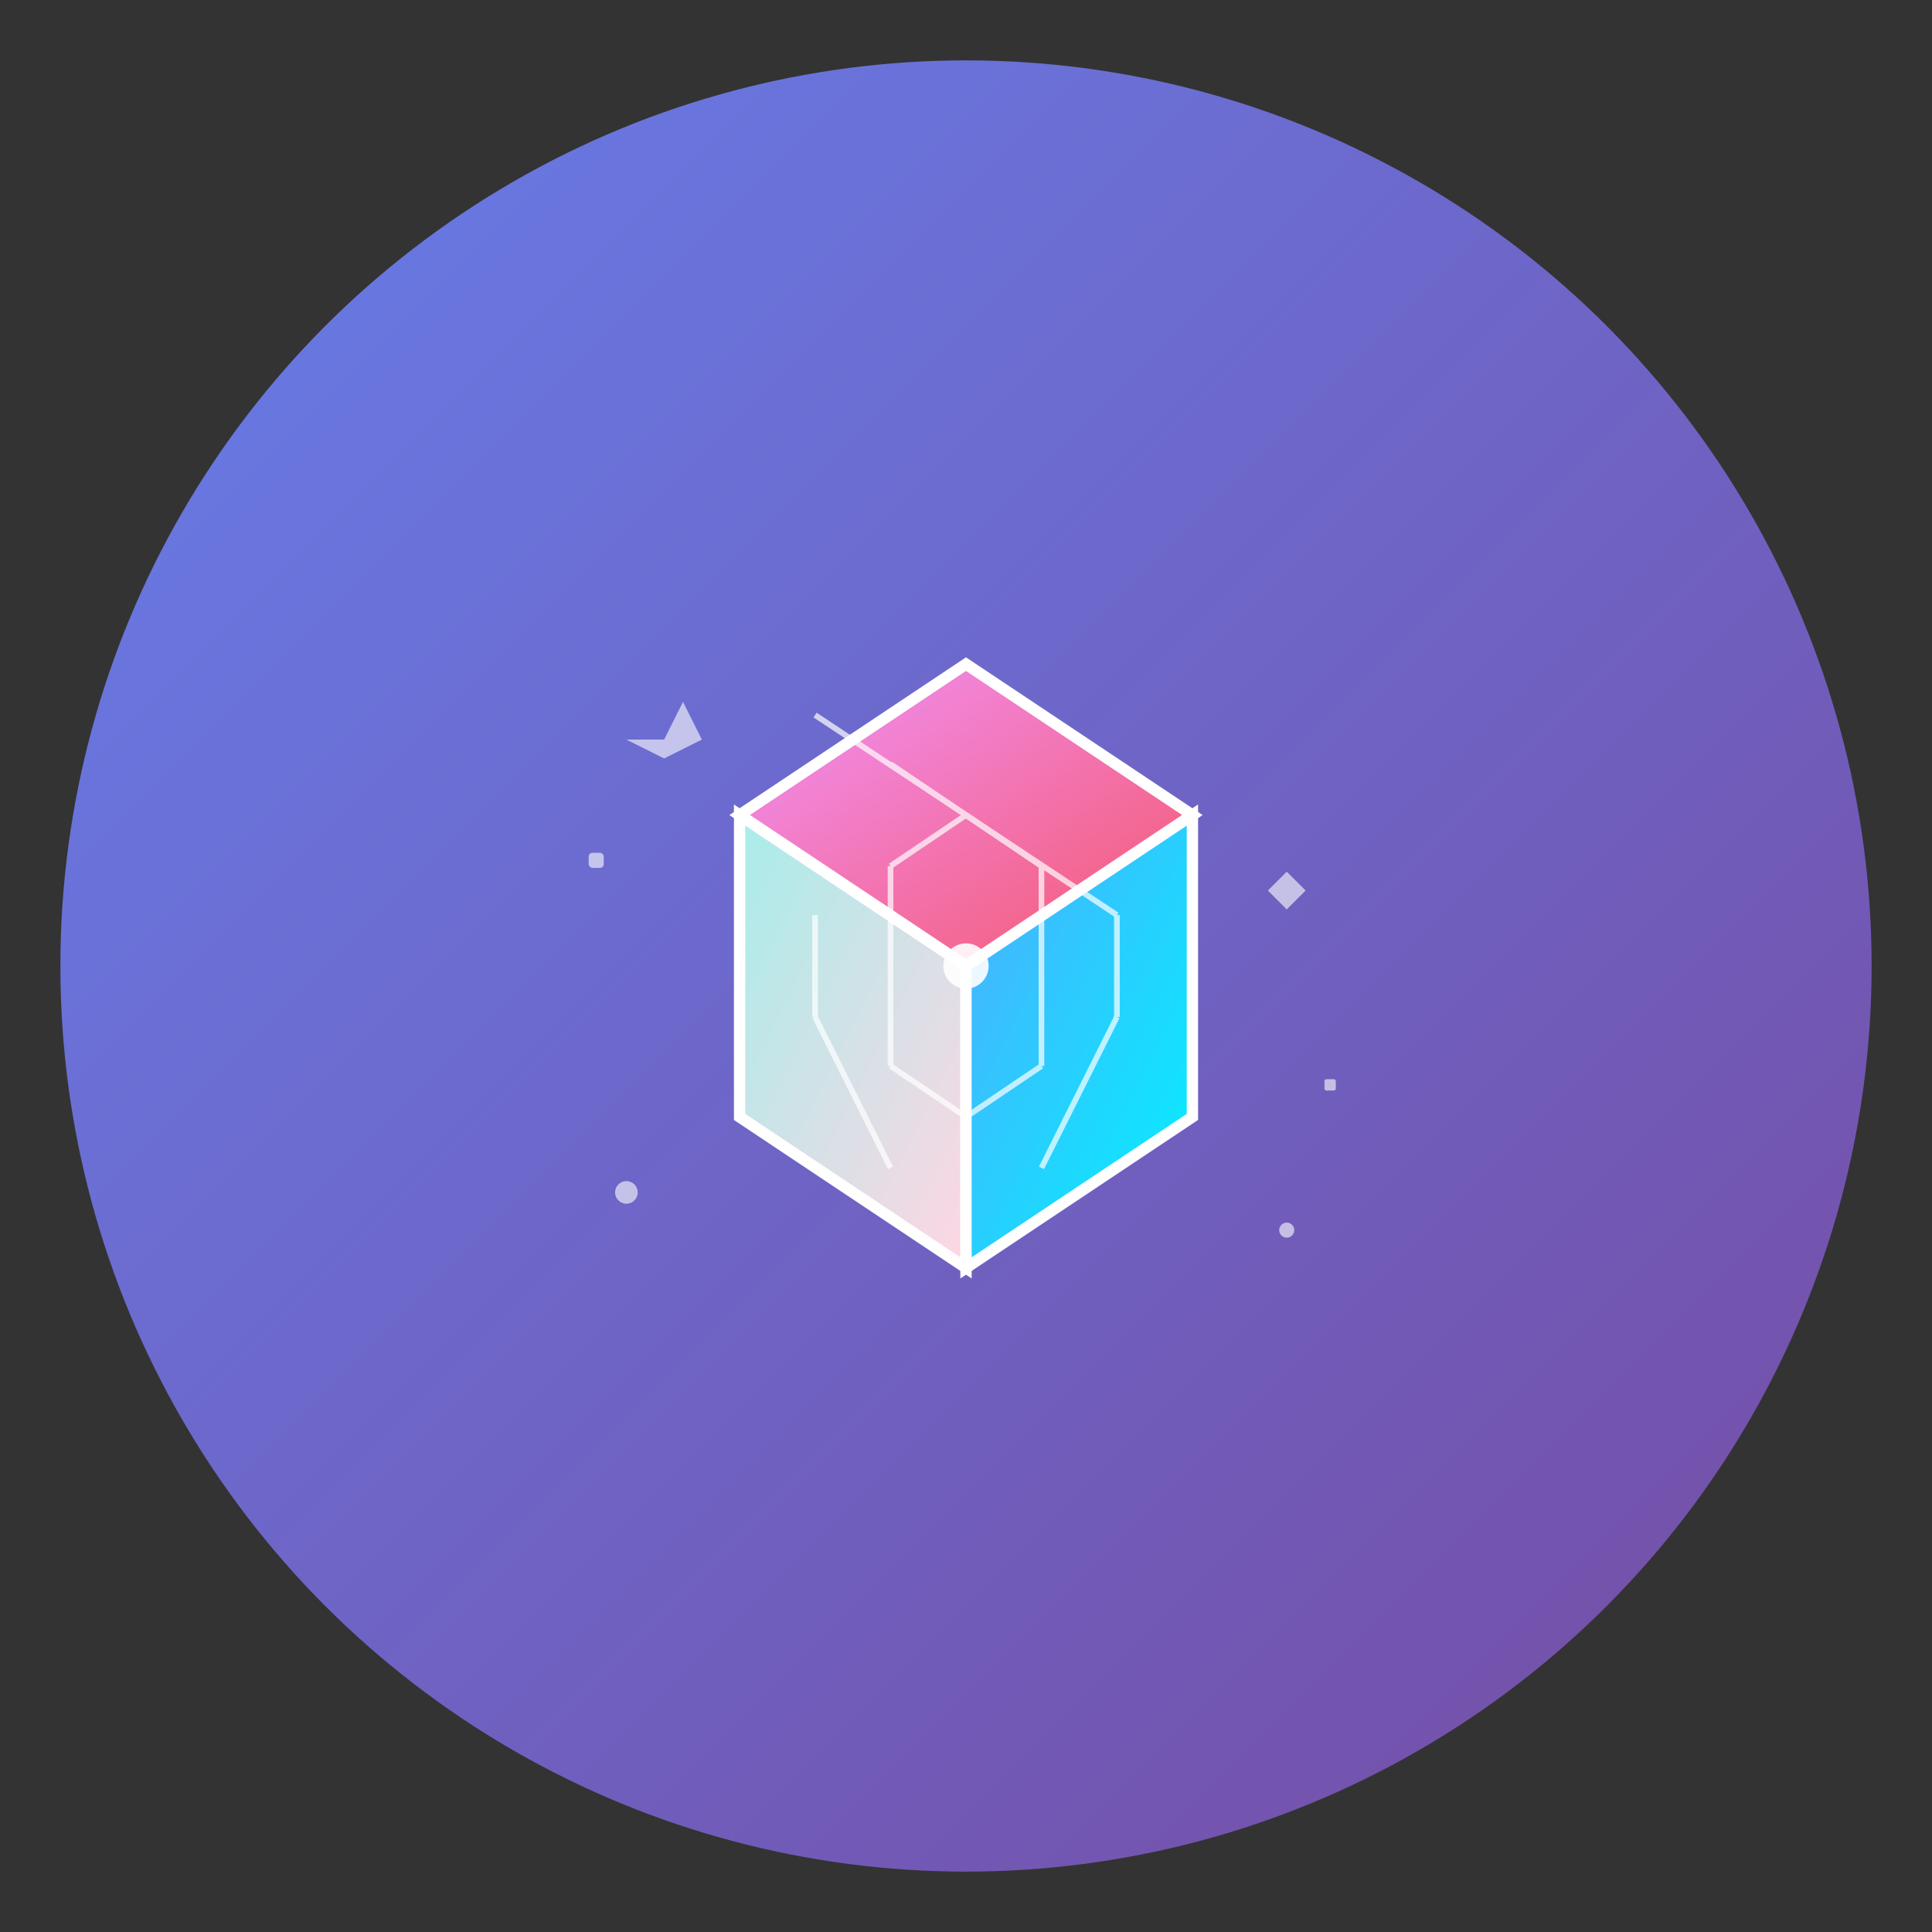 <?xml version="1.0" encoding="UTF-8"?>
<svg width="1024" height="1024" viewBox="0 0 1024 1024" xmlns="http://www.w3.org/2000/svg">
  <rect x="0" y="0" width="1024" height="1024" fill="#333333" stroke="none"/>
  <defs>
    <!-- 背景渐变 -->
    <linearGradient id="bg" x1="0%" y1="0%" x2="100%" y2="100%">
      <stop offset="0%" style="stop-color:#667eea" />
      <stop offset="100%" style="stop-color:#764ba2" />
    </linearGradient>
    <!-- 魔方顶面渐变 -->
    <linearGradient id="cube1" x1="0%" y1="0%" x2="100%" y2="100%">
      <stop offset="0%" style="stop-color:#f093fb" />
      <stop offset="100%" style="stop-color:#f5576c" />
    </linearGradient>
    <!-- 魔方右面渐变 -->
    <linearGradient id="cube2" x1="0%" y1="0%" x2="100%" y2="100%">
      <stop offset="0%" style="stop-color:#4facfe" />
      <stop offset="100%" style="stop-color:#00f2fe" />
    </linearGradient>
    <!-- 魔方左面渐变 -->
    <linearGradient id="cube3" x1="0%" y1="0%" x2="100%" y2="100%">
      <stop offset="0%" style="stop-color:#a8edea" />
      <stop offset="100%" style="stop-color:#fed6e3" />
    </linearGradient>
  </defs>
  
  <!-- 背景圆形 -->
  <circle cx="512" cy="512" r="480" fill="url(#bg)"/>
  
  <!-- 魔方主体 -->
  <g transform="translate(512,512)">
    <!-- 魔方顶面 -->
    <path d="M -120,-80 L 0,-160 L 120,-80 L 0,0 Z" fill="url(#cube1)" stroke="#fff" stroke-width="6"/>
    
    <!-- 魔方左面 -->
    <path d="M -120,-80 L 0,0 L 0,160 L -120,80 Z" fill="url(#cube3)" stroke="#fff" stroke-width="6"/>
    
    <!-- 魔方右面 -->
    <path d="M 0,0 L 120,-80 L 120,80 L 0,160 Z" fill="url(#cube2)" stroke="#fff" stroke-width="6"/>
    
    <!-- 魔方网格线 -->
    <g stroke="#fff" stroke-width="3" opacity="0.7">
      <!-- 顶面网格 -->
      <line x1="-40" y1="-107" x2="40" y2="-53"/>
      <line x1="-80" y1="-133" x2="80" y2="-27"/>
      <line x1="-40" y1="-53" x2="0" y2="-80"/>
      <line x1="40" y1="-53" x2="0" y2="-80"/>
      
      <!-- 左面网格 -->
      <line x1="-80" y1="-27" x2="-80" y2="27"/>
      <line x1="-40" y1="-53" x2="-40" y2="53"/>
      <line x1="-80" y1="27" x2="-40" y2="107"/>
      <line x1="-40" y1="53" x2="0" y2="80"/>
      
      <!-- 右面网格 -->
      <line x1="80" y1="-27" x2="80" y2="27"/>
      <line x1="40" y1="-53" x2="40" y2="53"/>
      <line x1="80" y1="27" x2="40" y2="107"/>
      <line x1="40" y1="53" x2="0" y2="80"/>
    </g>
    
    <!-- 中心高光 -->
    <circle cx="0" cy="0" r="12" fill="#fff" opacity="0.9"/>
    
    <!-- 装饰元素 -->
    <g fill="#fff" opacity="0.6">
      <!-- 星星装饰 -->
      <path d="M -160,-120 L -150,-140 L -140,-120 L -160,-110 L -180,-120 Z"/>
      <path d="M 160,-40 L 170,-50 L 180,-40 L 170,-30 L 160,-40 Z"/>
      <circle cx="-180" cy="120" r="6"/>
      <circle cx="170" cy="140" r="4"/>
      
      <!-- 小方块装饰 -->
      <rect x="-200" y="-60" width="8" height="8" rx="2"/>
      <rect x="190" y="60" width="6" height="6" rx="1"/>
    </g>
  </g>
</svg>